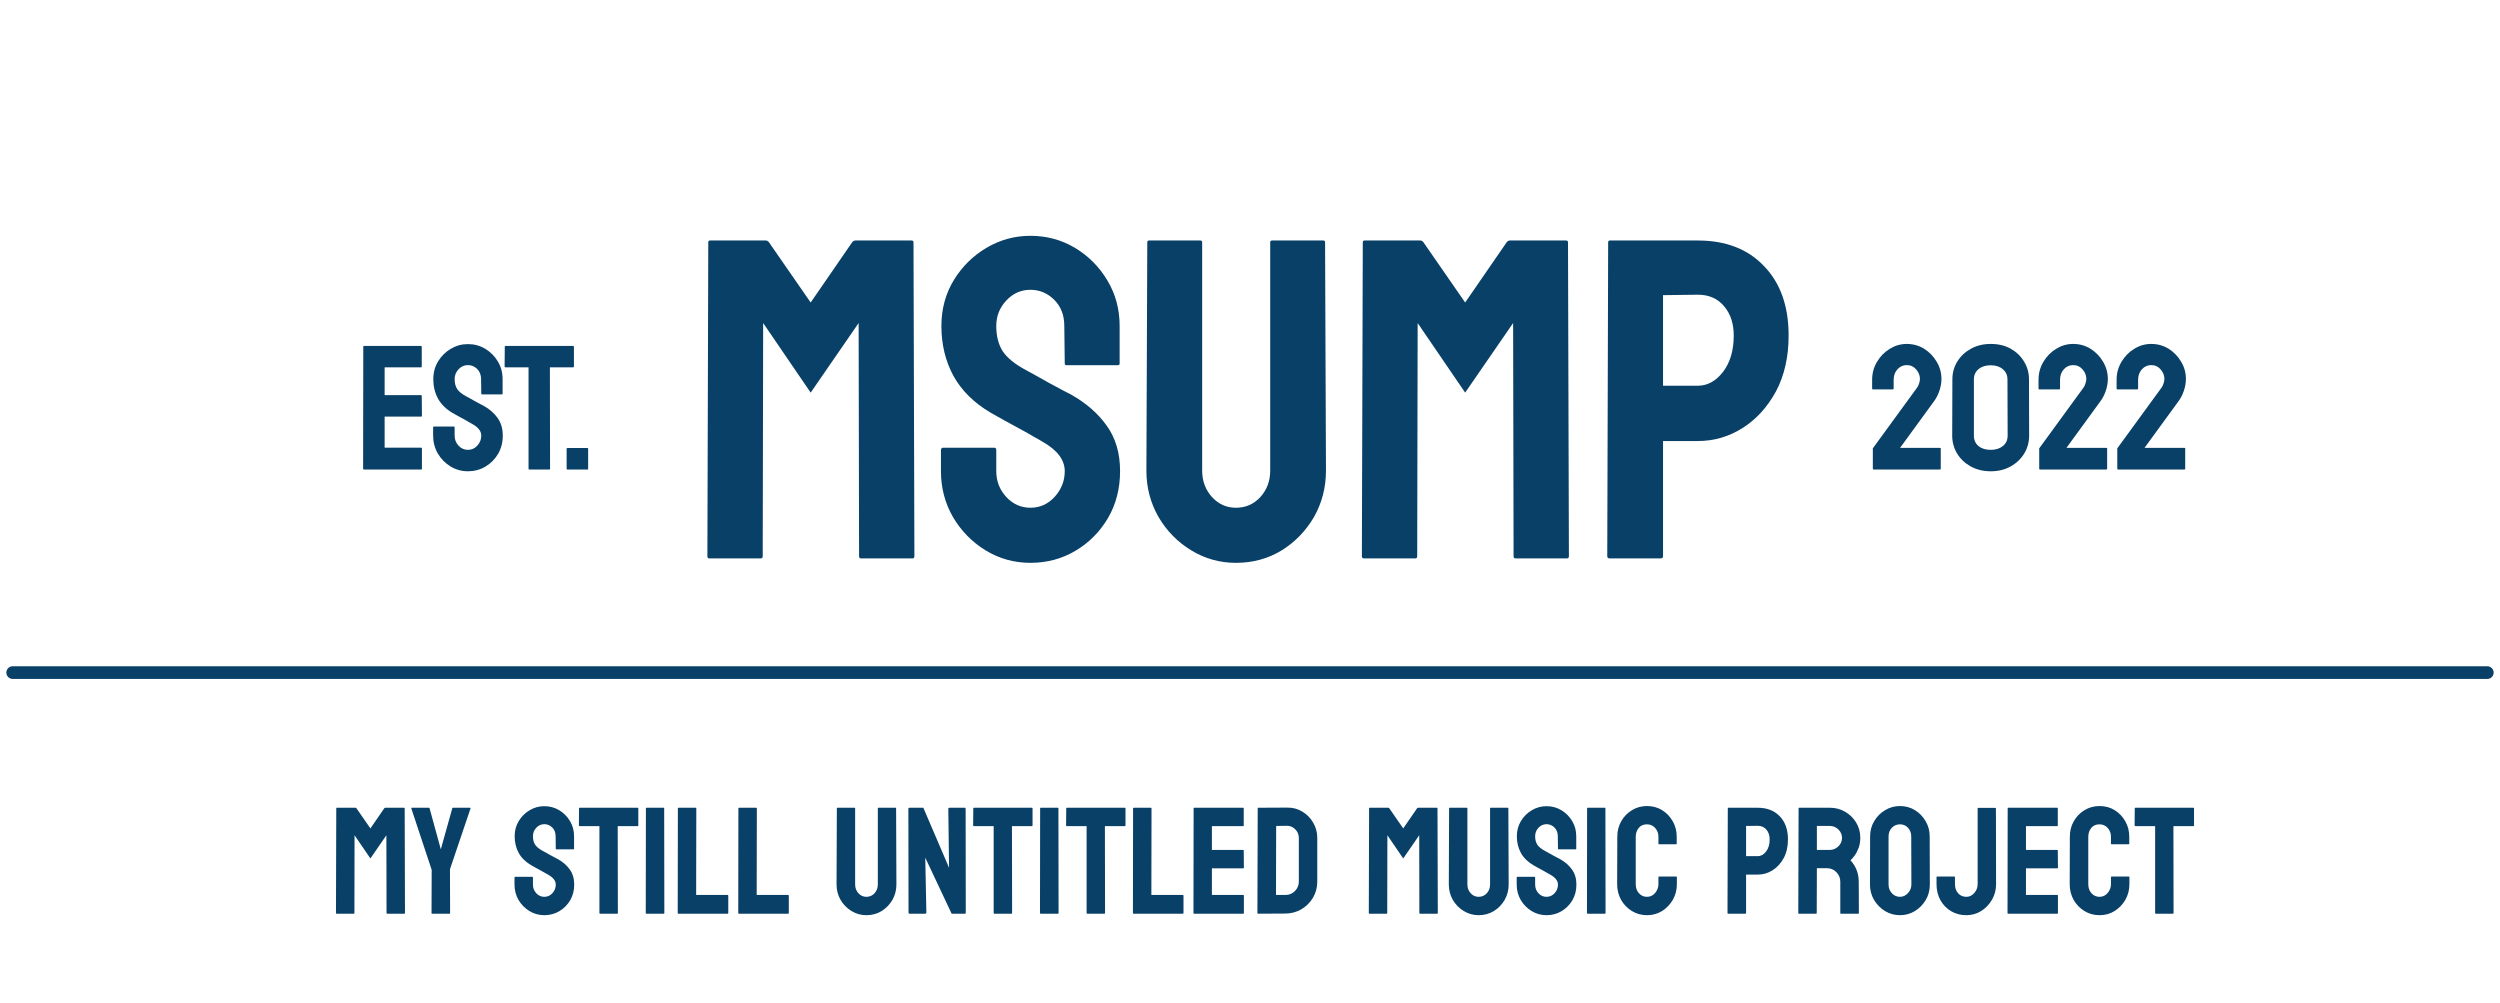 <svg width="197" height="79" viewBox="0 0 197 79" fill="none" xmlns="http://www.w3.org/2000/svg">
<path d="M59.961 44H55.883C55.789 44 55.742 43.941 55.742 43.824L55.812 19.092C55.812 18.998 55.859 18.951 55.953 18.951H60.348C60.441 18.951 60.523 18.998 60.594 19.092L63.881 23.838L67.15 19.092C67.221 18.998 67.309 18.951 67.414 18.951H71.826C71.932 18.951 71.984 18.998 71.984 19.092L72.055 43.824C72.055 43.941 72.008 44 71.914 44H67.836C67.742 44 67.695 43.941 67.695 43.824L67.66 25.455L63.881 30.939L60.137 25.455L60.102 43.824C60.102 43.941 60.055 44 59.961 44ZM81.195 44.352C79.918 44.352 78.74 44.023 77.662 43.367C76.596 42.711 75.74 41.838 75.096 40.748C74.463 39.647 74.147 38.44 74.147 37.127V35.475C74.147 35.346 74.205 35.281 74.322 35.281H78.365C78.459 35.281 78.506 35.346 78.506 35.475V37.127C78.506 37.912 78.769 38.592 79.297 39.166C79.824 39.728 80.457 40.01 81.195 40.01C81.945 40.01 82.584 39.723 83.111 39.148C83.639 38.562 83.902 37.889 83.902 37.127C83.902 36.248 83.328 35.48 82.18 34.824C81.992 34.707 81.746 34.566 81.441 34.402C81.148 34.227 80.797 34.027 80.387 33.805C79.977 33.582 79.578 33.365 79.191 33.154C78.805 32.932 78.43 32.721 78.066 32.522C76.754 31.748 75.775 30.781 75.131 29.621C74.498 28.449 74.182 27.137 74.182 25.684C74.182 24.348 74.51 23.141 75.166 22.062C75.822 20.996 76.678 20.152 77.732 19.531C78.799 18.898 79.953 18.582 81.195 18.582C82.473 18.582 83.644 18.898 84.711 19.531C85.777 20.176 86.627 21.031 87.26 22.098C87.904 23.164 88.227 24.359 88.227 25.684V28.637C88.227 28.73 88.18 28.777 88.086 28.777H84.043C83.949 28.777 83.902 28.73 83.902 28.637L83.867 25.684C83.867 24.84 83.603 24.154 83.076 23.627C82.549 23.1 81.922 22.836 81.195 22.836C80.457 22.836 79.824 23.117 79.297 23.68C78.769 24.242 78.506 24.91 78.506 25.684C78.506 26.469 78.67 27.125 78.998 27.652C79.338 28.18 79.953 28.684 80.844 29.164C80.938 29.211 81.154 29.328 81.494 29.516C81.834 29.703 82.209 29.914 82.619 30.148C83.041 30.371 83.422 30.576 83.762 30.764C84.102 30.939 84.307 31.045 84.377 31.08C85.572 31.748 86.516 32.568 87.207 33.541C87.91 34.514 88.262 35.709 88.262 37.127C88.262 38.498 87.945 39.728 87.312 40.818C86.668 41.908 85.812 42.77 84.746 43.402C83.68 44.035 82.496 44.352 81.195 44.352ZM97.385 44.352C96.119 44.352 94.947 44.023 93.869 43.367C92.791 42.711 91.93 41.832 91.285 40.73C90.652 39.617 90.336 38.404 90.336 37.092L90.406 19.092C90.406 18.998 90.453 18.951 90.547 18.951H94.59C94.684 18.951 94.731 18.998 94.731 19.092V37.092C94.731 37.9 94.988 38.592 95.504 39.166C96.019 39.728 96.647 40.01 97.385 40.01C98.158 40.01 98.803 39.728 99.318 39.166C99.834 38.592 100.092 37.9 100.092 37.092V19.092C100.092 18.998 100.139 18.951 100.232 18.951H104.275C104.369 18.951 104.416 18.998 104.416 19.092L104.486 37.092C104.486 38.416 104.17 39.635 103.537 40.748C102.893 41.85 102.037 42.728 100.971 43.385C99.904 44.029 98.709 44.352 97.385 44.352ZM111.535 44H107.457C107.363 44 107.316 43.941 107.316 43.824L107.387 19.092C107.387 18.998 107.434 18.951 107.527 18.951H111.922C112.016 18.951 112.098 18.998 112.168 19.092L115.455 23.838L118.725 19.092C118.795 18.998 118.883 18.951 118.988 18.951H123.4C123.506 18.951 123.559 18.998 123.559 19.092L123.629 43.824C123.629 43.941 123.582 44 123.488 44H119.41C119.316 44 119.27 43.941 119.27 43.824L119.234 25.455L115.455 30.939L111.711 25.455L111.676 43.824C111.676 43.941 111.629 44 111.535 44ZM130.871 44H126.828C126.711 44 126.652 43.941 126.652 43.824L126.723 19.092C126.723 18.998 126.77 18.951 126.863 18.951H133.789C135.992 18.951 137.732 19.625 139.01 20.973C140.299 22.309 140.943 24.131 140.943 26.439C140.943 28.127 140.609 29.598 139.941 30.852C139.262 32.094 138.383 33.055 137.305 33.734C136.227 34.414 135.055 34.754 133.789 34.754H131.047V43.824C131.047 43.941 130.988 44 130.871 44ZM133.789 23.223L131.047 23.258V30.395H133.789C134.551 30.395 135.213 30.031 135.775 29.305C136.338 28.566 136.619 27.611 136.619 26.439C136.619 25.502 136.367 24.734 135.863 24.137C135.359 23.527 134.668 23.223 133.789 23.223Z" fill="#094067"/>
<path d="M33.193 37H28.668C28.631 37 28.613 36.977 28.613 36.932L28.627 27.314C28.627 27.277 28.645 27.259 28.682 27.259H33.18C33.216 27.259 33.234 27.282 33.234 27.327V28.893C33.234 28.929 33.216 28.947 33.18 28.947H30.309V31.135H33.18C33.216 31.135 33.234 31.153 33.234 31.189L33.248 32.775C33.248 32.812 33.23 32.83 33.193 32.83H30.309V35.277H33.193C33.23 35.277 33.248 35.3 33.248 35.346V36.945C33.248 36.982 33.23 37 33.193 37ZM36.871 37.137C36.374 37.137 35.916 37.009 35.497 36.754C35.082 36.499 34.75 36.159 34.499 35.735C34.253 35.307 34.13 34.838 34.13 34.327V33.685C34.13 33.634 34.153 33.609 34.198 33.609H35.77C35.807 33.609 35.825 33.634 35.825 33.685V34.327C35.825 34.633 35.928 34.897 36.133 35.12C36.338 35.339 36.584 35.448 36.871 35.448C37.163 35.448 37.411 35.337 37.616 35.113C37.821 34.885 37.924 34.623 37.924 34.327C37.924 33.985 37.7 33.687 37.254 33.432C37.181 33.386 37.085 33.331 36.967 33.268C36.853 33.199 36.716 33.122 36.557 33.035C36.397 32.949 36.242 32.864 36.092 32.782C35.941 32.696 35.796 32.614 35.654 32.536C35.144 32.235 34.763 31.859 34.513 31.408C34.267 30.953 34.144 30.442 34.144 29.877C34.144 29.357 34.271 28.888 34.526 28.469C34.782 28.054 35.114 27.726 35.524 27.484C35.939 27.238 36.388 27.115 36.871 27.115C37.368 27.115 37.824 27.238 38.238 27.484C38.653 27.735 38.983 28.068 39.23 28.482C39.48 28.897 39.605 29.362 39.605 29.877V31.025C39.605 31.062 39.587 31.08 39.551 31.08H37.978C37.942 31.08 37.924 31.062 37.924 31.025L37.91 29.877C37.91 29.549 37.808 29.282 37.602 29.077C37.398 28.872 37.154 28.77 36.871 28.77C36.584 28.77 36.338 28.879 36.133 29.098C35.928 29.316 35.825 29.576 35.825 29.877C35.825 30.182 35.889 30.438 36.017 30.643C36.149 30.848 36.388 31.044 36.734 31.23C36.771 31.249 36.855 31.294 36.987 31.367C37.12 31.44 37.265 31.522 37.425 31.613C37.589 31.7 37.737 31.78 37.869 31.852C38.001 31.921 38.081 31.962 38.108 31.976C38.573 32.235 38.94 32.554 39.209 32.933C39.482 33.311 39.619 33.776 39.619 34.327C39.619 34.86 39.496 35.339 39.25 35.763C38.999 36.187 38.667 36.522 38.252 36.768C37.837 37.014 37.377 37.137 36.871 37.137ZM43.29 37H41.711C41.67 37 41.649 36.977 41.649 36.932V28.947H39.831C39.785 28.947 39.763 28.924 39.763 28.879L39.776 27.314C39.776 27.277 39.795 27.259 39.831 27.259H45.149C45.2 27.259 45.225 27.277 45.225 27.314V28.879C45.225 28.924 45.206 28.947 45.17 28.947H43.331L43.345 36.932C43.345 36.977 43.327 37 43.29 37ZM46.291 37H44.705C44.669 37 44.65 36.982 44.65 36.945V35.359C44.65 35.323 44.669 35.305 44.705 35.305H46.291C46.328 35.305 46.346 35.323 46.346 35.359V36.945C46.346 36.982 46.328 37 46.291 37Z" fill="#094067"/>
<path d="M152.87 37H147.647C147.602 37 147.579 36.977 147.579 36.932V35.346C147.579 35.328 147.588 35.309 147.606 35.291L151.065 30.547C151.129 30.46 151.182 30.351 151.223 30.219C151.268 30.082 151.291 29.963 151.291 29.863C151.291 29.59 151.193 29.339 150.997 29.111C150.801 28.884 150.553 28.77 150.252 28.77C149.965 28.77 149.721 28.879 149.521 29.098C149.32 29.316 149.22 29.594 149.22 29.932V30.615C149.22 30.661 149.197 30.684 149.151 30.684H147.579C147.543 30.684 147.524 30.661 147.524 30.615V29.932C147.524 29.408 147.654 28.931 147.914 28.503C148.169 28.075 148.504 27.735 148.919 27.484C149.334 27.229 149.778 27.102 150.252 27.102C150.753 27.102 151.211 27.229 151.626 27.484C152.036 27.744 152.364 28.084 152.61 28.503C152.861 28.922 152.986 29.376 152.986 29.863C152.986 30.169 152.932 30.481 152.822 30.8C152.717 31.114 152.572 31.395 152.385 31.641L149.726 35.291H152.87C152.911 35.291 152.932 35.309 152.932 35.346V36.932C152.932 36.977 152.911 37 152.87 37ZM156.869 37.137C156.277 37.137 155.75 37.009 155.29 36.754C154.834 36.499 154.477 36.159 154.217 35.735C153.962 35.307 153.834 34.838 153.834 34.327L153.848 29.891C153.848 29.371 153.978 28.904 154.237 28.489C154.493 28.07 154.848 27.735 155.304 27.484C155.759 27.229 156.281 27.102 156.869 27.102C157.471 27.102 157.995 27.227 158.441 27.477C158.888 27.728 159.239 28.065 159.494 28.489C159.754 28.909 159.884 29.376 159.884 29.891L159.897 34.327C159.897 34.833 159.77 35.3 159.515 35.728C159.255 36.157 158.897 36.499 158.441 36.754C157.99 37.009 157.466 37.137 156.869 37.137ZM158.202 34.327L158.188 29.891C158.188 29.562 158.065 29.296 157.819 29.091C157.578 28.886 157.261 28.783 156.869 28.783C156.468 28.783 156.147 28.886 155.905 29.091C155.664 29.296 155.543 29.562 155.543 29.891V34.327C155.543 34.673 155.664 34.947 155.905 35.148C156.147 35.348 156.468 35.448 156.869 35.448C157.261 35.448 157.58 35.348 157.826 35.148C158.077 34.947 158.202 34.673 158.202 34.327ZM165.981 37H160.759C160.713 37 160.69 36.977 160.69 36.932V35.346C160.69 35.328 160.7 35.309 160.718 35.291L164.177 30.547C164.241 30.46 164.293 30.351 164.334 30.219C164.38 30.082 164.402 29.963 164.402 29.863C164.402 29.59 164.304 29.339 164.108 29.111C163.912 28.884 163.664 28.77 163.363 28.77C163.076 28.77 162.832 28.879 162.632 29.098C162.431 29.316 162.331 29.594 162.331 29.932V30.615C162.331 30.661 162.308 30.684 162.263 30.684H160.69C160.654 30.684 160.636 30.661 160.636 30.615V29.932C160.636 29.408 160.766 28.931 161.025 28.503C161.281 28.075 161.616 27.735 162.03 27.484C162.445 27.229 162.889 27.102 163.363 27.102C163.865 27.102 164.323 27.229 164.737 27.484C165.147 27.744 165.476 28.084 165.722 28.503C165.972 28.922 166.098 29.376 166.098 29.863C166.098 30.169 166.043 30.481 165.934 30.8C165.829 31.114 165.683 31.395 165.496 31.641L162.837 35.291H165.981C166.022 35.291 166.043 35.309 166.043 35.346V36.932C166.043 36.977 166.022 37 165.981 37ZM172.134 37H166.911C166.866 37 166.843 36.977 166.843 36.932V35.346C166.843 35.328 166.852 35.309 166.87 35.291L170.329 30.547C170.393 30.46 170.445 30.351 170.486 30.219C170.532 30.082 170.555 29.963 170.555 29.863C170.555 29.59 170.457 29.339 170.261 29.111C170.065 28.884 169.816 28.77 169.516 28.77C169.229 28.77 168.985 28.879 168.784 29.098C168.584 29.316 168.483 29.594 168.483 29.932V30.615C168.483 30.661 168.461 30.684 168.415 30.684H166.843C166.806 30.684 166.788 30.661 166.788 30.615V29.932C166.788 29.408 166.918 28.931 167.178 28.503C167.433 28.075 167.768 27.735 168.183 27.484C168.597 27.229 169.042 27.102 169.516 27.102C170.017 27.102 170.475 27.229 170.89 27.484C171.3 27.744 171.628 28.084 171.874 28.503C172.125 28.922 172.25 29.376 172.25 29.863C172.25 30.169 172.195 30.481 172.086 30.8C171.981 31.114 171.835 31.395 171.648 31.641L168.989 35.291H172.134C172.175 35.291 172.195 35.309 172.195 35.346V36.932C172.195 36.977 172.175 37 172.134 37Z" fill="#094067"/>
<path d="M1 53L196 53" stroke="#094067" stroke-linecap="round"/>
<path d="M27.881 72H26.521C26.49 72 26.475 71.981 26.475 71.941L26.498 63.697C26.498 63.666 26.514 63.65 26.545 63.65H28.01C28.041 63.65 28.068 63.666 28.092 63.697L29.188 65.279L30.277 63.697C30.301 63.666 30.33 63.65 30.365 63.65H31.836C31.871 63.65 31.889 63.666 31.889 63.697L31.912 71.941C31.912 71.981 31.896 72 31.865 72H30.506C30.475 72 30.459 71.981 30.459 71.941L30.447 65.818L29.188 67.647L27.939 65.818L27.928 71.941C27.928 71.981 27.912 72 27.881 72ZM35.422 72H34.045C34.018 72 34.004 71.984 34.004 71.953L34.016 68.543L32.41 63.697C32.402 63.666 32.414 63.65 32.445 63.65H33.781C33.82 63.65 33.844 63.666 33.852 63.697L34.736 66.926L35.639 63.697C35.647 63.666 35.666 63.65 35.697 63.65H37.045C37.076 63.65 37.088 63.666 37.08 63.697L35.457 68.496L35.469 71.953C35.469 71.984 35.453 72 35.422 72ZM42.893 72.117C42.467 72.117 42.074 72.008 41.715 71.789C41.359 71.57 41.074 71.279 40.859 70.916C40.648 70.549 40.543 70.147 40.543 69.709V69.158C40.543 69.115 40.562 69.094 40.602 69.094H41.949C41.98 69.094 41.996 69.115 41.996 69.158V69.709C41.996 69.971 42.084 70.197 42.26 70.389C42.435 70.576 42.647 70.67 42.893 70.67C43.143 70.67 43.355 70.574 43.531 70.383C43.707 70.188 43.795 69.963 43.795 69.709C43.795 69.416 43.603 69.16 43.221 68.941C43.158 68.902 43.076 68.856 42.975 68.801C42.877 68.742 42.76 68.676 42.623 68.602C42.486 68.527 42.353 68.455 42.225 68.385C42.096 68.311 41.971 68.24 41.85 68.174C41.412 67.916 41.086 67.594 40.871 67.207C40.66 66.816 40.555 66.379 40.555 65.894C40.555 65.449 40.664 65.047 40.883 64.688C41.102 64.332 41.387 64.051 41.738 63.844C42.094 63.633 42.478 63.527 42.893 63.527C43.318 63.527 43.709 63.633 44.065 63.844C44.42 64.059 44.703 64.344 44.914 64.699C45.129 65.055 45.236 65.453 45.236 65.894V66.879C45.236 66.91 45.221 66.926 45.19 66.926H43.842C43.81 66.926 43.795 66.91 43.795 66.879L43.783 65.894C43.783 65.613 43.695 65.385 43.52 65.209C43.344 65.033 43.135 64.945 42.893 64.945C42.647 64.945 42.435 65.039 42.26 65.227C42.084 65.414 41.996 65.637 41.996 65.894C41.996 66.156 42.051 66.375 42.16 66.551C42.273 66.727 42.478 66.894 42.775 67.055C42.807 67.07 42.879 67.109 42.992 67.172C43.105 67.234 43.23 67.305 43.367 67.383C43.508 67.457 43.635 67.525 43.748 67.588C43.861 67.647 43.93 67.682 43.953 67.693C44.352 67.916 44.666 68.189 44.897 68.514C45.131 68.838 45.248 69.236 45.248 69.709C45.248 70.166 45.143 70.576 44.932 70.939C44.717 71.303 44.432 71.59 44.076 71.801C43.721 72.012 43.326 72.117 42.893 72.117ZM48.641 72H47.287C47.252 72 47.234 71.981 47.234 71.941V65.098H45.676C45.637 65.098 45.617 65.078 45.617 65.039L45.629 63.697C45.629 63.666 45.645 63.65 45.676 63.65H50.234C50.277 63.65 50.299 63.666 50.299 63.697V65.039C50.299 65.078 50.283 65.098 50.252 65.098H48.676L48.688 71.941C48.688 71.981 48.672 72 48.641 72ZM52.303 72H50.943C50.904 72 50.885 71.981 50.885 71.941L50.897 63.697C50.897 63.666 50.912 63.65 50.943 63.65H52.291C52.322 63.65 52.338 63.666 52.338 63.697L52.35 71.941C52.35 71.981 52.334 72 52.303 72ZM57.33 72H53.451C53.42 72 53.404 71.981 53.404 71.941L53.416 63.709C53.416 63.67 53.435 63.65 53.475 63.65H54.81C54.85 63.65 54.869 63.67 54.869 63.709L54.857 70.523H57.33C57.369 70.523 57.389 70.543 57.389 70.582V71.941C57.389 71.981 57.369 72 57.33 72ZM62.1 72H58.221C58.19 72 58.174 71.981 58.174 71.941L58.185 63.709C58.185 63.67 58.205 63.65 58.244 63.65H59.58C59.619 63.65 59.639 63.67 59.639 63.709L59.627 70.523H62.1C62.139 70.523 62.158 70.543 62.158 70.582V71.941C62.158 71.981 62.139 72 62.1 72ZM68.269 72.117C67.848 72.117 67.457 72.008 67.098 71.789C66.738 71.57 66.451 71.277 66.236 70.91C66.025 70.539 65.92 70.135 65.92 69.697L65.943 63.697C65.943 63.666 65.959 63.65 65.99 63.65H67.338C67.369 63.65 67.385 63.666 67.385 63.697V69.697C67.385 69.967 67.471 70.197 67.643 70.389C67.814 70.576 68.023 70.67 68.269 70.67C68.527 70.67 68.742 70.576 68.914 70.389C69.086 70.197 69.172 69.967 69.172 69.697V63.697C69.172 63.666 69.188 63.65 69.219 63.65H70.566C70.598 63.65 70.613 63.666 70.613 63.697L70.637 69.697C70.637 70.139 70.531 70.545 70.32 70.916C70.106 71.283 69.82 71.576 69.465 71.795C69.109 72.01 68.711 72.117 68.269 72.117ZM72.887 72H71.686C71.623 72 71.592 71.973 71.592 71.918L71.58 63.744C71.58 63.682 71.611 63.65 71.674 63.65H72.758L74.785 68.379L74.727 63.744C74.727 63.682 74.762 63.65 74.832 63.65H76.022C76.068 63.65 76.092 63.682 76.092 63.744L76.103 71.93C76.103 71.977 76.084 72 76.045 72H74.99L72.91 67.582L72.998 71.906C72.998 71.969 72.961 72 72.887 72ZM79.707 72H78.353C78.318 72 78.301 71.981 78.301 71.941V65.098H76.742C76.703 65.098 76.684 65.078 76.684 65.039L76.695 63.697C76.695 63.666 76.711 63.65 76.742 63.65H81.301C81.344 63.65 81.365 63.666 81.365 63.697V65.039C81.365 65.078 81.35 65.098 81.318 65.098H79.742L79.754 71.941C79.754 71.981 79.738 72 79.707 72ZM83.369 72H82.01C81.971 72 81.951 71.981 81.951 71.941L81.963 63.697C81.963 63.666 81.978 63.65 82.01 63.65H83.357C83.389 63.65 83.404 63.666 83.404 63.697L83.416 71.941C83.416 71.981 83.4 72 83.369 72ZM87.031 72H85.678C85.643 72 85.625 71.981 85.625 71.941V65.098H84.066C84.027 65.098 84.008 65.078 84.008 65.039L84.019 63.697C84.019 63.666 84.035 63.65 84.066 63.65H88.625C88.668 63.65 88.689 63.666 88.689 63.697V65.039C88.689 65.078 88.674 65.098 88.643 65.098H87.066L87.078 71.941C87.078 71.981 87.062 72 87.031 72ZM93.201 72H89.322C89.291 72 89.275 71.981 89.275 71.941L89.287 63.709C89.287 63.67 89.307 63.65 89.346 63.65H90.682C90.721 63.65 90.74 63.67 90.74 63.709L90.728 70.523H93.201C93.24 70.523 93.26 70.543 93.26 70.582V71.941C93.26 71.981 93.24 72 93.201 72ZM97.971 72H94.092C94.061 72 94.045 71.981 94.045 71.941L94.057 63.697C94.057 63.666 94.072 63.65 94.103 63.65H97.959C97.99 63.65 98.006 63.67 98.006 63.709V65.051C98.006 65.082 97.99 65.098 97.959 65.098H95.498V66.973H97.959C97.99 66.973 98.006 66.988 98.006 67.019L98.018 68.379C98.018 68.41 98.002 68.426 97.971 68.426H95.498V70.523H97.971C98.002 70.523 98.018 70.543 98.018 70.582V71.953C98.018 71.984 98.002 72 97.971 72ZM101.293 71.988L99.143 72C99.103 72 99.084 71.981 99.084 71.941L99.107 63.697C99.107 63.666 99.123 63.65 99.154 63.65L101.398 63.639C101.844 63.627 102.246 63.728 102.605 63.943C102.969 64.158 103.258 64.449 103.473 64.816C103.691 65.18 103.801 65.582 103.801 66.023V69.469C103.801 69.93 103.689 70.352 103.467 70.734C103.24 71.113 102.939 71.416 102.564 71.643C102.189 71.865 101.766 71.981 101.293 71.988ZM101.398 65.074L100.561 65.086L100.549 70.523H101.293C101.59 70.523 101.84 70.42 102.043 70.213C102.246 70.006 102.348 69.758 102.348 69.469V66.012C102.348 65.758 102.254 65.537 102.066 65.35C101.879 65.158 101.656 65.066 101.398 65.074ZM109.268 72H107.908C107.877 72 107.861 71.981 107.861 71.941L107.885 63.697C107.885 63.666 107.9 63.65 107.932 63.65H109.396C109.428 63.65 109.455 63.666 109.479 63.697L110.574 65.279L111.664 63.697C111.688 63.666 111.717 63.65 111.752 63.65H113.223C113.258 63.65 113.275 63.666 113.275 63.697L113.299 71.941C113.299 71.981 113.283 72 113.252 72H111.893C111.861 72 111.846 71.981 111.846 71.941L111.834 65.818L110.574 67.647L109.326 65.818L109.314 71.941C109.314 71.981 109.299 72 109.268 72ZM116.516 72.117C116.094 72.117 115.703 72.008 115.344 71.789C114.984 71.57 114.697 71.277 114.482 70.91C114.271 70.539 114.166 70.135 114.166 69.697L114.189 63.697C114.189 63.666 114.205 63.65 114.236 63.65H115.584C115.615 63.65 115.631 63.666 115.631 63.697V69.697C115.631 69.967 115.717 70.197 115.889 70.389C116.061 70.576 116.27 70.67 116.516 70.67C116.773 70.67 116.988 70.576 117.16 70.389C117.332 70.197 117.418 69.967 117.418 69.697V63.697C117.418 63.666 117.434 63.65 117.465 63.65H118.812C118.844 63.65 118.859 63.666 118.859 63.697L118.883 69.697C118.883 70.139 118.777 70.545 118.566 70.916C118.352 71.283 118.066 71.576 117.711 71.795C117.355 72.01 116.957 72.117 116.516 72.117ZM121.865 72.117C121.439 72.117 121.047 72.008 120.688 71.789C120.332 71.57 120.047 71.279 119.832 70.916C119.621 70.549 119.516 70.147 119.516 69.709V69.158C119.516 69.115 119.535 69.094 119.574 69.094H120.922C120.953 69.094 120.969 69.115 120.969 69.158V69.709C120.969 69.971 121.057 70.197 121.232 70.389C121.408 70.576 121.619 70.67 121.865 70.67C122.115 70.67 122.328 70.574 122.504 70.383C122.68 70.188 122.768 69.963 122.768 69.709C122.768 69.416 122.576 69.16 122.193 68.941C122.131 68.902 122.049 68.856 121.947 68.801C121.85 68.742 121.732 68.676 121.596 68.602C121.459 68.527 121.326 68.455 121.197 68.385C121.068 68.311 120.943 68.24 120.822 68.174C120.385 67.916 120.059 67.594 119.844 67.207C119.633 66.816 119.527 66.379 119.527 65.894C119.527 65.449 119.637 65.047 119.855 64.688C120.074 64.332 120.359 64.051 120.711 63.844C121.066 63.633 121.451 63.527 121.865 63.527C122.291 63.527 122.682 63.633 123.037 63.844C123.393 64.059 123.676 64.344 123.887 64.699C124.102 65.055 124.209 65.453 124.209 65.894V66.879C124.209 66.91 124.193 66.926 124.162 66.926H122.814C122.783 66.926 122.768 66.91 122.768 66.879L122.756 65.894C122.756 65.613 122.668 65.385 122.492 65.209C122.316 65.033 122.107 64.945 121.865 64.945C121.619 64.945 121.408 65.039 121.232 65.227C121.057 65.414 120.969 65.637 120.969 65.894C120.969 66.156 121.023 66.375 121.133 66.551C121.246 66.727 121.451 66.894 121.748 67.055C121.779 67.07 121.852 67.109 121.965 67.172C122.078 67.234 122.203 67.305 122.34 67.383C122.48 67.457 122.607 67.525 122.721 67.588C122.834 67.647 122.902 67.682 122.926 67.693C123.324 67.916 123.639 68.189 123.869 68.514C124.104 68.838 124.221 69.236 124.221 69.709C124.221 70.166 124.115 70.576 123.904 70.939C123.689 71.303 123.404 71.59 123.049 71.801C122.693 72.012 122.299 72.117 121.865 72.117ZM126.471 72H125.111C125.072 72 125.053 71.981 125.053 71.941L125.064 63.697C125.064 63.666 125.08 63.65 125.111 63.65H126.459C126.49 63.65 126.506 63.666 126.506 63.697L126.518 71.941C126.518 71.981 126.502 72 126.471 72ZM129.781 72.117C129.348 72.117 128.951 72.008 128.592 71.789C128.236 71.57 127.953 71.277 127.742 70.91C127.535 70.539 127.432 70.127 127.432 69.674L127.443 65.93C127.443 65.484 127.545 65.082 127.748 64.723C127.951 64.359 128.23 64.068 128.586 63.85C128.945 63.627 129.344 63.516 129.781 63.516C130.227 63.516 130.623 63.623 130.971 63.838C131.322 64.053 131.602 64.344 131.809 64.711C132.02 65.074 132.125 65.481 132.125 65.93V66.481C132.125 66.512 132.109 66.527 132.078 66.527H130.73C130.699 66.527 130.684 66.512 130.684 66.481V65.93C130.684 65.664 130.598 65.436 130.426 65.244C130.254 65.053 130.039 64.957 129.781 64.957C129.496 64.957 129.277 65.055 129.125 65.25C128.973 65.445 128.896 65.672 128.896 65.93V69.674C128.896 69.967 128.982 70.207 129.154 70.394C129.326 70.578 129.535 70.67 129.781 70.67C130.039 70.67 130.254 70.568 130.426 70.365C130.598 70.158 130.684 69.928 130.684 69.674V69.117C130.684 69.086 130.699 69.07 130.73 69.07H132.09C132.121 69.07 132.137 69.086 132.137 69.117V69.674C132.137 70.123 132.031 70.533 131.82 70.904C131.605 71.272 131.322 71.566 130.971 71.789C130.619 72.008 130.223 72.117 129.781 72.117ZM137.533 72H136.186C136.146 72 136.127 71.981 136.127 71.941L136.15 63.697C136.15 63.666 136.166 63.65 136.197 63.65H138.506C139.24 63.65 139.82 63.875 140.246 64.324C140.676 64.769 140.891 65.377 140.891 66.147C140.891 66.709 140.779 67.199 140.557 67.617C140.33 68.031 140.037 68.352 139.678 68.578C139.318 68.805 138.928 68.918 138.506 68.918H137.592V71.941C137.592 71.981 137.572 72 137.533 72ZM138.506 65.074L137.592 65.086V67.465H138.506C138.76 67.465 138.98 67.344 139.168 67.102C139.355 66.856 139.449 66.537 139.449 66.147C139.449 65.834 139.365 65.578 139.197 65.379C139.029 65.176 138.799 65.074 138.506 65.074ZM143.111 72H141.752C141.721 72 141.705 71.981 141.705 71.941L141.729 63.697C141.729 63.666 141.744 63.65 141.775 63.65H144.201C144.635 63.65 145.033 63.756 145.396 63.967C145.76 64.178 146.049 64.461 146.264 64.816C146.482 65.172 146.592 65.574 146.592 66.023C146.592 66.316 146.547 66.582 146.457 66.82C146.367 67.059 146.262 67.26 146.141 67.424C146.023 67.588 145.916 67.709 145.818 67.787C146.252 68.268 146.469 68.832 146.469 69.481L146.48 71.941C146.48 71.981 146.461 72 146.422 72H145.062C145.031 72 145.016 71.988 145.016 71.965V69.481C145.016 69.191 144.914 68.941 144.711 68.731C144.508 68.519 144.258 68.414 143.961 68.414H143.17L143.158 71.941C143.158 71.981 143.143 72 143.111 72ZM144.201 65.086H143.17V66.973H144.201C144.447 66.973 144.666 66.881 144.857 66.697C145.053 66.514 145.15 66.289 145.15 66.023C145.15 65.769 145.057 65.551 144.869 65.367C144.682 65.18 144.459 65.086 144.201 65.086ZM149.715 72.117C149.289 72.117 148.896 72.008 148.537 71.789C148.182 71.57 147.895 71.279 147.676 70.916C147.461 70.549 147.354 70.147 147.354 69.709L147.365 65.906C147.365 65.461 147.473 65.061 147.688 64.705C147.898 64.346 148.184 64.059 148.543 63.844C148.902 63.625 149.293 63.516 149.715 63.516C150.152 63.516 150.545 63.623 150.893 63.838C151.244 64.053 151.525 64.342 151.736 64.705C151.951 65.064 152.059 65.465 152.059 65.906L152.07 69.709C152.07 70.147 151.965 70.547 151.754 70.91C151.539 71.277 151.254 71.57 150.898 71.789C150.543 72.008 150.148 72.117 149.715 72.117ZM149.715 70.67C149.957 70.67 150.168 70.572 150.348 70.377C150.527 70.178 150.617 69.955 150.617 69.709L150.605 65.906C150.605 65.641 150.521 65.416 150.354 65.232C150.186 65.049 149.973 64.957 149.715 64.957C149.469 64.957 149.258 65.047 149.082 65.227C148.906 65.406 148.818 65.633 148.818 65.906V69.709C148.818 69.971 148.906 70.197 149.082 70.389C149.258 70.576 149.469 70.67 149.715 70.67ZM154.947 72.117C154.506 72.117 154.105 72.012 153.746 71.801C153.391 71.59 153.109 71.299 152.902 70.928C152.699 70.553 152.598 70.135 152.598 69.674V69.117C152.598 69.086 152.613 69.07 152.645 69.07H154.004C154.035 69.07 154.051 69.092 154.051 69.135V69.674C154.051 69.967 154.135 70.207 154.303 70.394C154.471 70.578 154.686 70.67 154.947 70.67C155.189 70.67 155.398 70.57 155.574 70.371C155.75 70.168 155.838 69.936 155.838 69.674V63.709C155.838 63.678 155.854 63.662 155.885 63.662H157.232C157.264 63.662 157.279 63.682 157.279 63.721L157.291 69.674C157.291 70.111 157.186 70.516 156.975 70.887C156.76 71.262 156.477 71.561 156.125 71.783C155.773 72.006 155.381 72.117 154.947 72.117ZM162.119 72H158.24C158.209 72 158.193 71.981 158.193 71.941L158.205 63.697C158.205 63.666 158.221 63.65 158.252 63.65H162.107C162.139 63.65 162.154 63.67 162.154 63.709V65.051C162.154 65.082 162.139 65.098 162.107 65.098H159.646V66.973H162.107C162.139 66.973 162.154 66.988 162.154 67.019L162.166 68.379C162.166 68.41 162.15 68.426 162.119 68.426H159.646V70.523H162.119C162.15 70.523 162.166 70.543 162.166 70.582V71.953C162.166 71.984 162.15 72 162.119 72ZM165.441 72.117C165.008 72.117 164.611 72.008 164.252 71.789C163.896 71.57 163.613 71.277 163.402 70.91C163.195 70.539 163.092 70.127 163.092 69.674L163.104 65.93C163.104 65.484 163.205 65.082 163.408 64.723C163.611 64.359 163.891 64.068 164.246 63.85C164.605 63.627 165.004 63.516 165.441 63.516C165.887 63.516 166.283 63.623 166.631 63.838C166.982 64.053 167.262 64.344 167.469 64.711C167.68 65.074 167.785 65.481 167.785 65.93V66.481C167.785 66.512 167.77 66.527 167.738 66.527H166.391C166.359 66.527 166.344 66.512 166.344 66.481V65.93C166.344 65.664 166.258 65.436 166.086 65.244C165.914 65.053 165.699 64.957 165.441 64.957C165.156 64.957 164.938 65.055 164.785 65.25C164.633 65.445 164.557 65.672 164.557 65.93V69.674C164.557 69.967 164.643 70.207 164.814 70.394C164.986 70.578 165.195 70.67 165.441 70.67C165.699 70.67 165.914 70.568 166.086 70.365C166.258 70.158 166.344 69.928 166.344 69.674V69.117C166.344 69.086 166.359 69.07 166.391 69.07H167.75C167.781 69.07 167.797 69.086 167.797 69.117V69.674C167.797 70.123 167.691 70.533 167.48 70.904C167.266 71.272 166.982 71.566 166.631 71.789C166.279 72.008 165.883 72.117 165.441 72.117ZM171.23 72H169.877C169.842 72 169.824 71.981 169.824 71.941V65.098H168.266C168.227 65.098 168.207 65.078 168.207 65.039L168.219 63.697C168.219 63.666 168.234 63.65 168.266 63.65H172.824C172.867 63.65 172.889 63.666 172.889 63.697V65.039C172.889 65.078 172.873 65.098 172.842 65.098H171.266L171.277 71.941C171.277 71.981 171.262 72 171.23 72Z" fill="#094067"/>
</svg>
